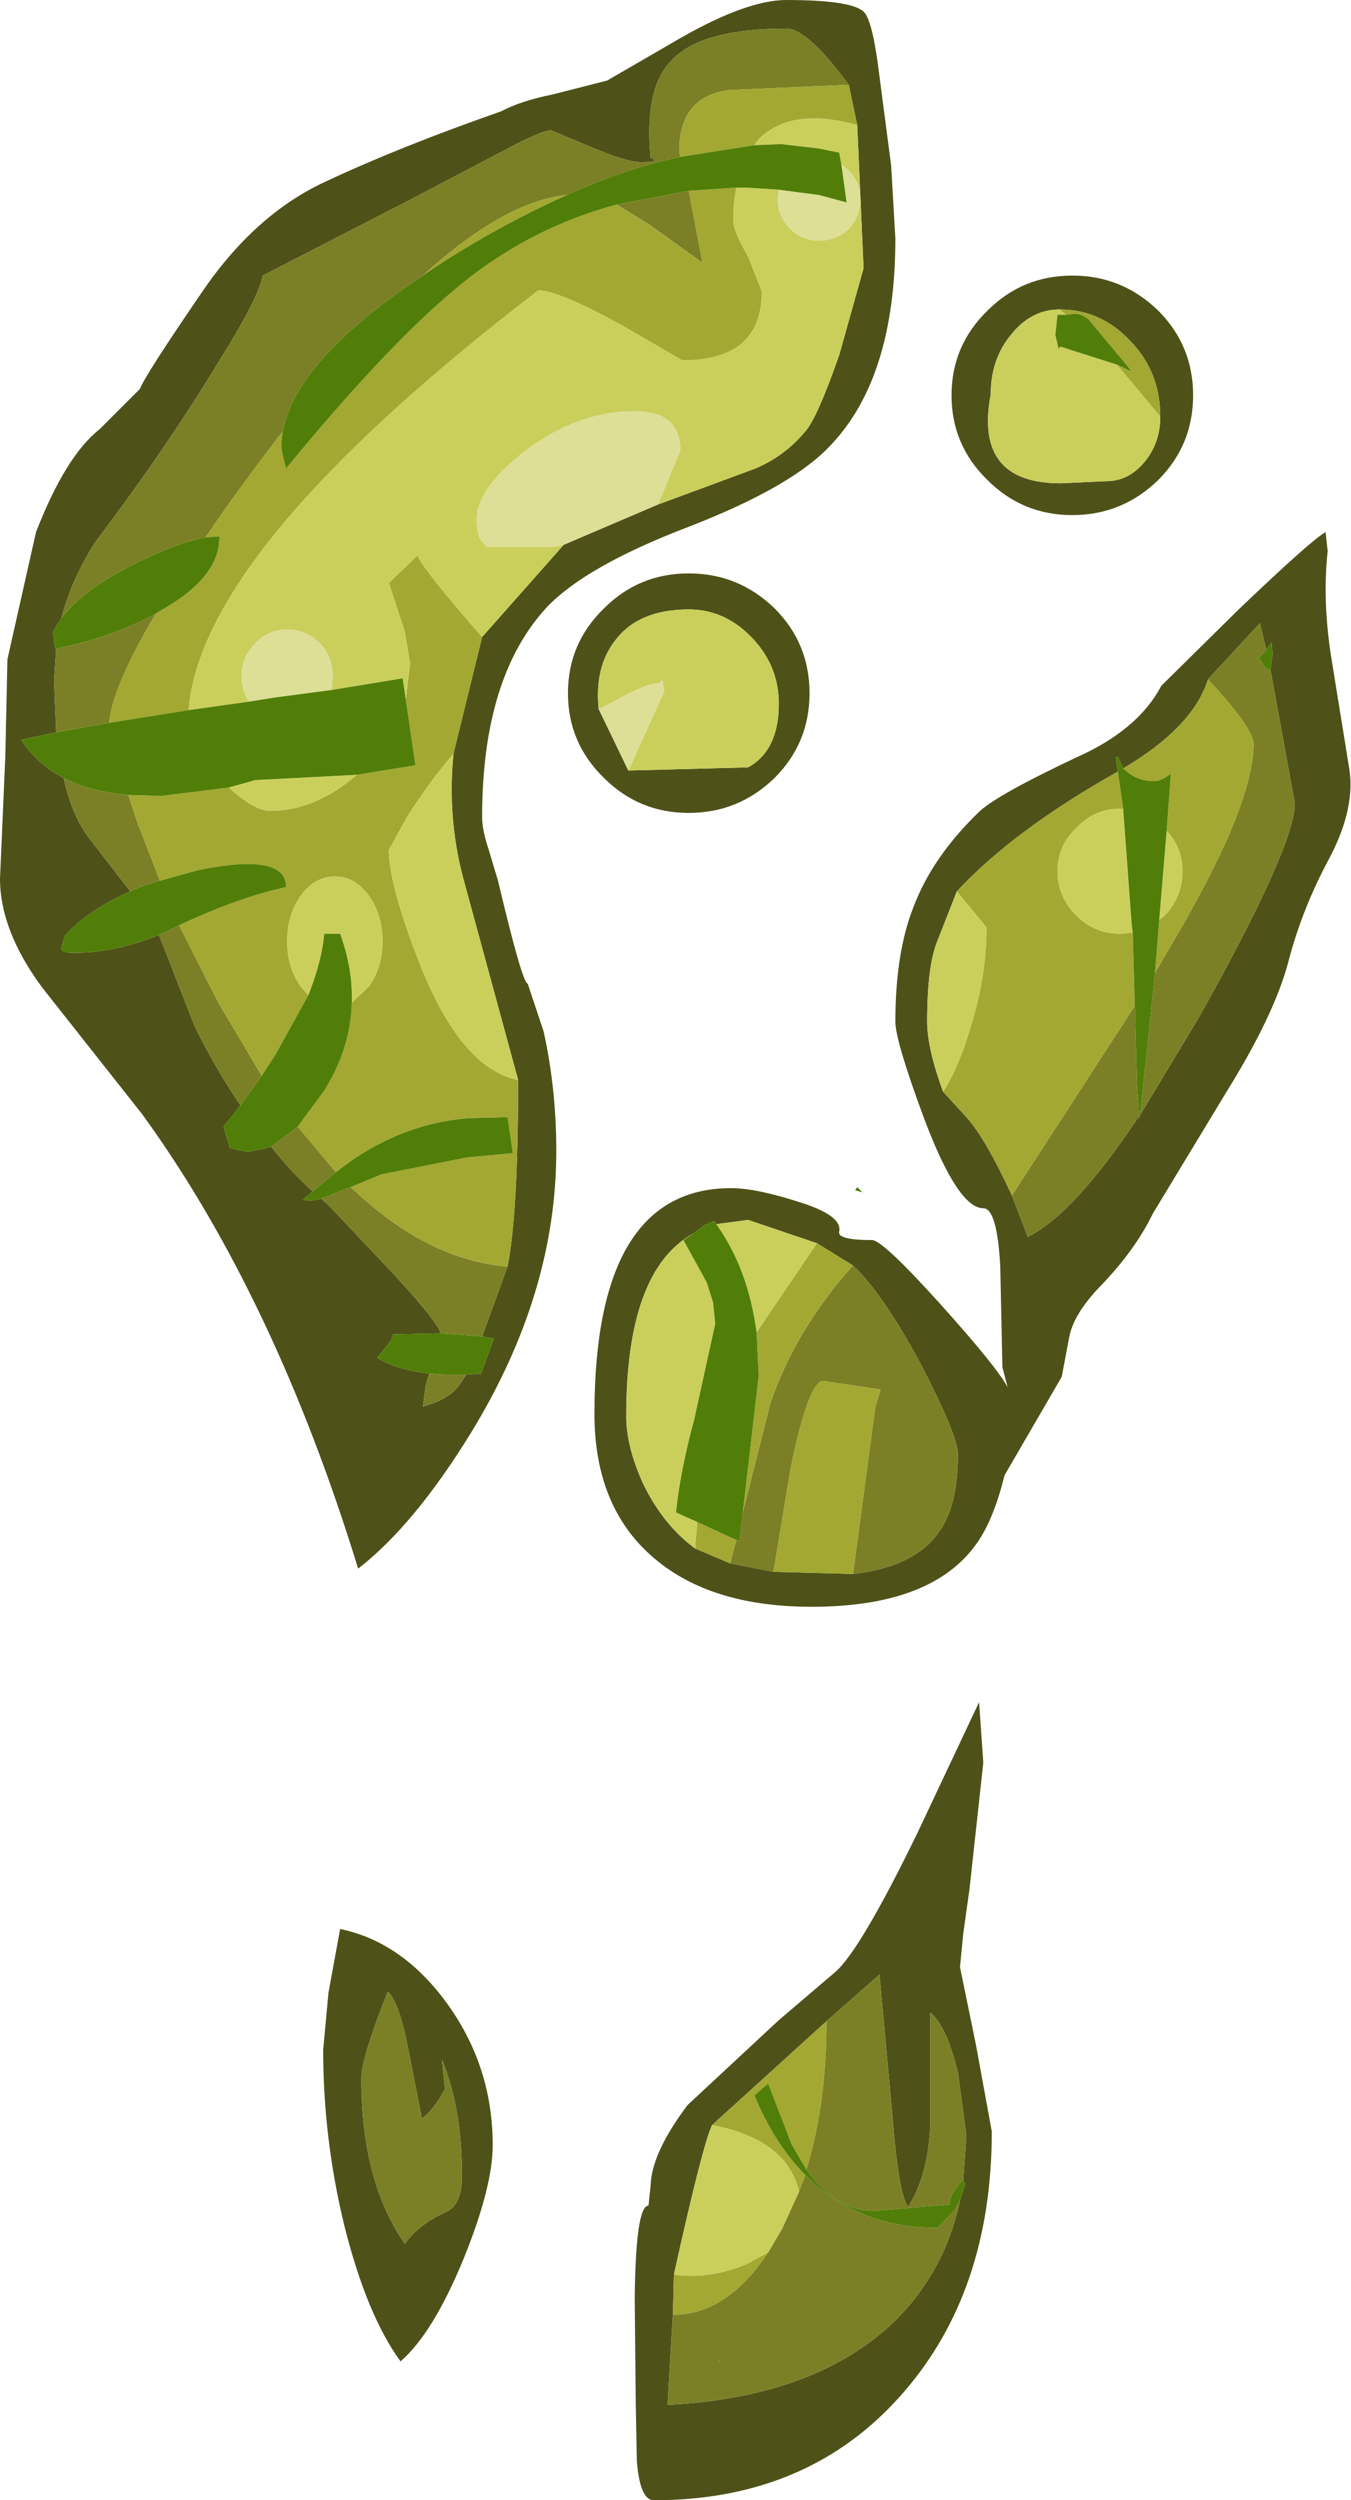 <?xml version="1.0" encoding="UTF-8" standalone="no"?>
<svg xmlns:ffdec="https://www.free-decompiler.com/flash" xmlns:xlink="http://www.w3.org/1999/xlink" ffdec:objectType="shape" height="117.95px" width="63.75px" xmlns="http://www.w3.org/2000/svg">
  <g transform="matrix(1.0, 0.0, 0.0, 1.0, -1.25, -1.7)">
    <path d="M42.05 2.3 Q42.45 2.8 42.75 5.3 L43.3 9.5 43.5 12.95 Q43.5 19.5 40.45 22.7 38.65 24.65 33.75 26.55 28.9 28.4 27.05 30.35 24.0 33.65 24.0 40.25 24.0 40.85 24.3 41.75 L24.75 43.25 Q25.9 48.1 26.15 48.1 L26.9 50.35 Q27.5 53.05 27.5 56.0 27.5 62.7 23.5 69.25 20.8 73.65 18.15 75.7 14.2 62.85 7.95 54.25 L3.25 48.3 Q1.25 45.6 1.25 43.15 L1.5 37.4 1.6 32.8 2.95 26.8 Q4.35 23.2 5.95 21.95 L7.85 20.05 Q8.1 19.4 10.7 15.6 13.25 11.8 16.65 10.25 20.05 8.65 24.9 6.95 25.85 6.45 27.35 6.15 L29.9 5.5 33.35 3.5 Q36.5 1.7 38.35 1.7 41.55 1.7 42.05 2.3 M41.7 7.6 L41.3 5.7 Q39.35 3.05 38.35 3.05 34.2 3.05 32.85 4.65 31.65 5.95 31.95 9.15 32.5 9.35 31.5 9.35 30.8 9.35 29.05 8.6 L27.25 7.85 Q26.9 7.85 25.7 8.45 L20.55 11.15 13.65 14.7 Q13.45 15.75 11.7 18.55 9.1 22.85 5.8 27.2 4.65 28.95 4.15 30.85 L3.75 31.5 3.85 32.3 3.9 32.3 3.8 33.8 3.9 36.25 2.25 36.6 Q3.0 37.75 4.25 38.4 4.65 40.2 5.5 41.3 L7.4 43.75 Q5.45 44.6 4.3 45.85 L4.15 46.4 Q4.1 46.65 4.7 46.65 6.7 46.65 8.75 45.8 L10.45 50.15 Q11.45 52.15 12.6 53.85 L11.8 54.85 12.1 55.85 12.95 56.05 14.05 55.8 Q14.95 56.95 16.0 57.9 L15.55 58.3 15.9 58.35 16.4 58.25 16.7 58.5 19.35 61.3 Q21.85 63.95 22.05 64.6 L19.8 64.65 19.7 64.95 19.05 65.75 Q19.85 66.25 21.15 66.45 L21.5 66.5 21.35 67.0 21.2 68.05 Q22.5 67.7 22.95 67.0 L23.25 66.55 23.95 66.5 24.55 64.85 24.0 64.75 25.2 61.45 Q25.7 58.95 25.7 52.65 L23.1 43.1 Q22.35 40.25 22.65 37.25 L24.0 31.75 27.85 27.4 32.3 25.5 36.9 23.8 Q38.3 23.2 39.25 22.05 39.8 21.45 40.85 18.45 L42.0 14.35 41.7 7.6 M47.85 24.35 Q46.15 22.7 46.15 20.35 46.15 18.0 47.85 16.35 49.5 14.7 51.85 14.7 54.2 14.7 55.9 16.35 57.55 18.0 57.55 20.35 57.55 22.7 55.9 24.35 54.2 26.0 51.85 26.0 49.5 26.0 47.85 24.35 M51.25 16.3 Q49.9 16.3 48.95 17.5 48.0 18.65 48.0 20.3 47.2 24.5 51.3 24.5 L53.45 24.4 Q54.5 24.4 55.25 23.5 56.0 22.6 56.0 21.35 56.0 19.25 54.6 17.8 53.2 16.3 51.25 16.3 M56.05 34.05 L59.7 30.45 Q63.1 27.2 63.8 26.8 L63.9 27.7 Q63.65 29.95 64.05 32.6 L64.9 37.85 Q65.25 39.75 64.0 42.15 62.7 44.55 62.05 47.05 61.4 49.55 59.1 53.25 L55.65 58.95 Q54.8 60.7 53.15 62.4 51.9 63.7 51.7 64.8 L51.35 66.65 48.65 71.3 Q48.1 73.55 47.2 74.7 45.05 77.5 39.55 77.5 35.0 77.5 32.35 75.4 29.3 73.0 29.3 68.4 29.3 57.75 35.75 57.75 37.0 57.75 39.25 58.5 41.0 59.1 40.85 59.8 40.75 60.2 42.4 60.2 42.9 60.2 45.65 63.25 48.3 66.2 48.8 67.15 L48.55 66.2 48.45 61.45 Q48.3 58.7 47.65 58.7 46.45 58.7 44.85 54.45 43.5 50.8 43.5 49.9 43.5 46.65 44.35 44.5 45.25 42.1 47.5 39.95 48.4 39.15 52.0 37.45 54.95 36.15 56.05 34.05 M61.0 32.35 L60.7 31.1 58.25 33.75 Q57.55 36.0 54.25 37.95 L54.0 37.4 53.9 37.45 54.0 38.1 Q49.1 40.85 46.4 43.75 L45.5 46.05 Q45.0 47.2 45.0 49.9 45.0 51.15 45.75 53.2 L46.85 54.4 Q47.75 55.4 49.0 58.1 L49.75 60.05 Q51.95 58.95 55.0 54.35 L55.0 54.5 55.05 54.3 57.85 49.65 Q62.35 41.6 62.35 39.6 L61.2 33.3 61.3 32.55 61.25 32.0 61.0 32.35 M30.9 38.05 L36.55 37.9 Q38.0 37.1 38.0 34.9 38.0 33.05 36.65 31.7 35.4 30.45 33.75 30.45 31.35 30.45 30.25 31.95 29.3 33.2 29.5 35.15 L30.9 38.05 M33.75 28.75 Q36.1 28.75 37.8 30.4 39.45 32.05 39.45 34.4 39.45 36.75 37.8 38.4 36.1 40.05 33.75 40.05 31.4 40.05 29.75 38.4 28.05 36.75 28.05 34.4 28.05 32.05 29.75 30.4 31.4 28.75 33.75 28.75 M33.95 59.9 Q30.8 61.65 30.8 68.5 30.8 69.95 31.6 71.7 32.55 73.65 34.05 74.75 L35.7 75.45 37.75 75.85 41.5 75.95 Q44.6 75.6 45.7 73.75 46.45 72.55 46.45 70.3 46.45 69.45 44.75 66.15 42.9 62.7 41.5 61.4 L39.8 60.35 36.55 59.25 35.05 59.45 34.95 59.3 34.5 59.5 33.95 59.9 M16.75 95.7 L17.3 92.7 Q20.2 93.3 22.3 96.15 24.5 99.15 24.5 102.9 24.5 104.85 23.15 108.2 21.7 111.75 20.15 113.1 18.55 110.9 17.5 106.7 16.5 102.6 16.5 98.4 L16.75 95.7 M20.5 98.3 Q20.1 96.2 19.55 95.65 18.3 98.8 18.3 99.75 18.3 104.6 20.35 107.55 21.05 106.6 22.3 106.05 23.05 105.7 23.05 104.35 23.05 101.15 22.1 98.85 L22.25 100.25 Q21.7 101.25 21.15 101.65 L21.15 101.6 20.5 98.3 M46.55 94.5 L47.3 98.15 48.05 102.25 Q48.05 109.8 43.85 114.6 39.45 119.65 32.1 119.65 31.45 119.65 31.3 117.8 L31.25 115.15 31.2 110.1 Q31.25 105.75 31.85 105.75 L31.95 104.8 Q32.0 103.25 33.7 101.0 L38.0 97.0 40.7 94.7 Q41.9 93.6 44.55 88.15 L47.45 82.0 47.65 84.85 47.0 90.8 46.7 92.95 46.55 94.5 M46.7 104.55 L46.85 102.45 46.45 99.45 Q45.9 97.25 45.15 96.65 L45.15 101.9 Q45.05 104.35 44.1 105.8 43.65 105.25 43.35 101.4 L42.75 94.85 40.25 97.05 34.85 101.95 Q34.4 102.9 33.05 109.0 L33.0 110.9 32.75 115.15 Q39.5 114.8 43.2 111.45 45.8 109.05 46.55 105.5 L46.8 104.7 46.7 104.6 46.7 104.55" fill="#4f5218" fill-rule="evenodd" stroke="none"/>
    <path d="M25.2 61.45 L24.0 64.75 23.4 64.7 22.05 64.6 Q21.85 63.95 19.35 61.3 L16.7 58.5 16.4 58.25 17.8 57.7 Q21.4 61.15 25.2 61.45 M23.25 66.55 L22.95 67.0 Q22.5 67.7 21.2 68.05 L21.35 67.0 21.5 66.5 22.25 66.55 23.05 66.55 23.25 66.55 M16.0 57.9 Q14.95 56.95 14.05 55.8 L15.3 54.85 17.1 57.0 16.0 57.9 M12.6 53.85 Q11.45 52.15 10.45 50.15 L8.75 45.8 9.5 45.45 9.7 45.35 11.55 49.0 13.6 52.45 12.6 53.85 M7.4 43.75 L5.5 41.3 Q4.65 40.2 4.25 38.4 5.5 39.05 7.3 39.2 L7.75 40.55 8.8 43.25 Q8.05 43.45 7.4 43.75 M3.9 36.25 L3.8 33.8 3.9 32.3 Q6.45 31.8 8.6 30.65 6.55 34.1 6.4 35.8 L3.9 36.25 M4.15 30.85 Q4.65 28.95 5.8 27.2 9.1 22.85 11.7 18.55 13.45 15.75 13.65 14.7 L20.55 11.15 25.7 8.45 Q26.9 7.85 27.25 7.85 L29.05 8.6 Q30.8 9.35 31.5 9.35 32.5 9.35 31.95 9.15 31.65 5.95 32.85 4.65 34.2 3.05 38.35 3.05 39.35 3.05 41.3 5.7 L35.65 5.95 Q33.3 6.25 33.3 8.85 L33.35 9.1 Q30.75 9.65 28.0 10.9 25.05 11.2 21.2 14.7 15.2 18.7 14.6 22.05 L14.4 22.3 Q12.4 24.9 10.95 27.05 9.6 27.3 7.6 28.3 5.2 29.5 4.15 30.85 M58.25 33.75 L60.7 31.1 61.0 32.35 60.65 32.75 61.0 33.25 61.2 33.3 62.35 39.6 Q62.35 41.6 57.85 49.65 L55.05 54.3 55.75 47.6 56.45 46.4 Q60.4 39.75 60.4 36.8 60.4 36.05 58.25 33.75 M54.8 49.15 L54.9 52.8 55.0 54.35 Q51.95 58.95 49.75 60.05 L49.0 58.1 54.8 49.15 M30.35 11.35 L33.75 10.7 34.4 14.1 31.9 12.3 30.35 11.35 M36.0 74.35 L36.15 74.4 36.3 73.05 37.6 67.9 Q38.8 64.4 41.5 61.4 42.9 62.7 44.75 66.15 46.45 69.45 46.45 70.3 46.45 72.55 45.7 73.75 44.6 75.6 41.5 75.95 L42.55 68.1 42.8 67.25 40.1 66.85 Q39.4 66.85 38.55 71.0 L37.75 75.85 35.7 75.45 36.0 74.35 M20.5 98.3 L21.15 101.6 21.15 101.65 Q21.7 101.25 22.25 100.25 L22.1 98.85 Q23.05 101.15 23.05 104.35 23.05 105.7 22.3 106.05 21.05 106.6 20.35 107.55 18.3 104.6 18.3 99.75 18.3 98.8 19.55 95.65 20.1 96.2 20.5 98.3 M40.25 97.05 L42.75 94.85 43.35 101.4 Q43.65 105.25 44.1 105.8 45.05 104.35 45.15 101.9 L45.15 96.65 Q45.9 97.25 46.45 99.45 L46.85 102.45 46.7 104.55 Q46.1 105.1 46.05 105.7 L42.5 106.0 Q40.7 106.0 39.3 104.05 40.25 100.95 40.25 97.05 M46.55 105.5 Q45.8 109.05 43.2 111.45 39.5 114.8 32.75 115.15 L33.0 110.9 Q35.55 110.9 37.5 107.95 L38.15 106.85 38.95 105.1 39.25 104.3 Q41.7 106.8 45.5 106.8 L46.3 105.95 46.55 105.5 M35.15 113.05 L35.2 113.1 35.25 113.05 35.15 113.05" fill="#7b8026" fill-rule="evenodd" stroke="none"/>
    <path d="M41.3 5.7 L41.7 7.6 Q39.0 6.85 37.5 7.9 37.1 8.15 36.85 8.55 L33.35 9.1 33.3 8.85 Q33.3 6.25 35.65 5.95 L41.3 5.7 M24.0 31.75 L22.65 37.25 Q21.5 38.6 20.45 40.25 L19.6 41.8 Q19.6 43.45 21.05 47.15 23.0 52.1 25.7 52.65 25.7 58.95 25.2 61.45 21.4 61.15 17.8 57.7 L19.25 57.1 23.3 56.3 25.45 56.1 25.2 54.4 23.4 54.45 Q20.0 54.7 17.1 57.0 L15.3 54.85 16.55 53.15 Q17.8 51.15 17.85 49.0 L18.65 48.25 Q19.3 47.35 19.3 46.1 19.3 44.85 18.65 43.95 18.0 43.05 17.05 43.05 16.1 43.05 15.45 43.95 14.8 44.85 14.8 46.1 14.8 47.35 15.45 48.25 L15.8 48.65 14.25 51.45 13.6 52.45 11.55 49.0 9.7 45.35 Q12.6 44.0 14.75 43.55 14.75 41.9 10.6 42.75 L8.8 43.25 7.75 40.55 7.3 39.2 8.85 39.25 12.05 38.85 Q13.25 39.95 14.0 39.95 16.1 39.95 18.1 38.25 L20.85 37.8 20.4 34.7 20.6 33.0 20.35 31.5 19.6 29.2 20.95 27.9 Q21.2 28.55 24.0 31.75 M36.0 10.55 Q35.85 11.25 35.85 12.1 35.85 12.6 36.55 13.8 L37.2 15.45 Q37.2 18.7 33.45 18.7 L30.6 17.05 Q27.6 15.4 26.65 15.4 10.75 27.6 10.15 35.2 L6.4 35.8 Q6.55 34.1 8.6 30.65 L8.75 30.55 Q11.65 28.95 11.6 27.0 L10.95 27.05 Q12.4 24.9 14.4 22.3 L14.6 22.05 Q14.5 22.5 14.55 23.0 L14.75 23.8 Q19.35 18.2 22.6 15.45 26.05 12.5 30.35 11.35 L31.9 12.3 34.4 14.1 33.75 10.7 36.0 10.55 M51.25 16.3 Q53.2 16.3 54.6 17.8 56.0 19.25 56.0 21.35 L53.95 18.9 54.6 19.2 54.6 19.15 52.6 16.75 Q52.25 16.5 52.0 16.5 L51.55 16.55 51.25 16.3 M58.25 33.75 Q60.4 36.05 60.4 36.8 60.4 39.75 56.45 46.4 L55.75 47.6 55.9 45.75 55.95 45.1 56.2 44.9 Q57.05 44.0 57.05 42.8 57.05 41.7 56.3 40.9 L56.5 38.2 Q56.05 38.55 55.7 38.55 55.05 38.55 54.55 38.2 L54.25 37.95 Q57.55 36.0 58.25 33.75 M46.4 43.75 Q49.1 40.85 54.0 38.1 L54.25 39.85 54.1 39.85 Q52.9 39.85 52.05 40.75 51.15 41.6 51.15 42.8 51.15 44.0 52.05 44.9 52.9 45.75 54.1 45.75 L54.7 45.7 54.8 49.15 49.0 58.1 Q47.75 55.4 46.85 54.4 L45.75 53.2 Q46.5 52.05 47.05 50.15 47.8 47.75 47.8 45.45 L46.4 43.75 M28.0 10.9 Q25.4 12.05 22.65 13.75 21.85 14.25 21.2 14.7 25.05 11.2 28.0 10.9 M34.05 74.75 L34.15 73.5 36.0 74.35 35.7 75.45 34.05 74.75 M36.3 73.05 L37.05 66.6 36.95 64.55 39.8 60.35 41.5 61.4 Q38.8 64.4 37.6 67.9 L36.3 73.05 M37.75 75.85 L38.55 71.0 Q39.4 66.85 40.1 66.85 L42.8 67.25 42.55 68.1 41.5 75.95 37.75 75.85 M33.0 110.9 L33.05 109.0 Q34.7 109.25 36.5 108.5 L37.5 107.95 Q35.55 110.9 33.0 110.9 M34.85 101.95 L40.25 97.05 Q40.25 100.95 39.3 104.05 L38.6 102.85 37.5 100.0 37.25 100.2 36.85 100.55 Q37.8 102.85 39.25 104.3 L38.95 105.1 Q38.8 104.35 38.25 103.65 37.2 102.4 34.85 101.95" fill="#a2a832" fill-rule="evenodd" stroke="none"/>
    <path d="M41.7 7.6 L42.0 14.35 40.85 18.45 Q39.8 21.45 39.25 22.05 38.3 23.2 36.9 23.8 L32.3 25.5 33.35 22.95 Q33.35 21.1 31.2 21.1 28.5 21.1 26.0 23.0 23.75 24.75 23.75 26.2 23.75 26.85 23.9 27.1 L24.2 27.5 27.4 27.5 27.85 27.4 24.0 31.75 Q21.2 28.55 20.95 27.9 L19.6 29.2 20.35 31.5 20.6 33.0 20.4 34.7 20.25 33.7 16.9 34.25 16.95 33.6 Q16.95 32.7 16.35 32.05 15.7 31.4 14.8 31.4 13.9 31.4 13.3 32.05 12.65 32.7 12.65 33.6 12.65 34.25 13.0 34.8 L10.15 35.2 Q10.75 27.6 26.65 15.4 27.6 15.4 30.6 17.05 L33.45 18.7 Q37.2 18.7 37.2 15.45 L36.55 13.8 Q35.85 12.6 35.85 12.1 35.85 11.25 36.0 10.55 L36.5 10.55 38.0 10.65 37.95 11.1 Q37.95 11.9 38.55 12.5 39.1 13.05 39.9 13.05 40.7 13.05 41.3 12.5 41.85 11.9 41.85 11.1 41.85 10.3 41.3 9.75 L40.95 9.45 40.85 8.9 39.85 8.7 38.1 8.5 36.85 8.55 Q37.1 8.15 37.5 7.9 39.0 6.85 41.7 7.6 M22.65 37.25 Q22.35 40.25 23.1 43.1 L25.7 52.65 Q23.0 52.1 21.05 47.15 19.6 43.45 19.6 41.8 L20.45 40.25 Q21.5 38.6 22.65 37.25 M56.0 21.35 Q56.0 22.6 55.25 23.5 54.5 24.4 53.45 24.4 L51.3 24.5 Q47.2 24.5 48.0 20.3 48.0 18.65 48.95 17.5 49.9 16.3 51.25 16.3 L51.55 16.55 51.15 16.55 51.05 17.5 51.2 18.15 51.3 18.05 51.75 18.2 53.95 18.9 56.0 21.35 M45.75 53.2 Q45.0 51.15 45.0 49.9 45.0 47.2 45.5 46.05 L46.4 43.75 47.8 45.45 Q47.8 47.75 47.05 50.15 46.5 52.05 45.75 53.2 M56.3 40.9 Q57.05 41.7 57.05 42.8 57.05 44.0 56.2 44.9 L55.95 45.1 56.3 40.9 M54.25 39.85 L54.65 45.3 54.7 45.7 54.1 45.75 Q52.9 45.75 52.05 44.9 51.15 44.0 51.15 42.8 51.15 41.6 52.05 40.75 52.9 39.85 54.1 39.85 L54.25 39.85 M15.8 48.65 L15.45 48.25 Q14.8 47.35 14.8 46.1 14.8 44.85 15.45 43.95 16.1 43.05 17.05 43.05 18.0 43.05 18.65 43.95 19.3 44.85 19.3 46.1 19.3 47.35 18.65 48.25 L17.85 49.0 Q17.9 47.4 17.3 45.75 L16.55 45.75 Q16.45 47.0 15.8 48.65 M12.05 38.85 L13.3 38.5 18.1 38.25 Q16.1 39.95 14.0 39.95 13.25 39.95 12.05 38.85 M29.5 35.15 Q29.3 33.2 30.25 31.95 31.35 30.45 33.75 30.45 35.4 30.45 36.65 31.7 38.0 33.05 38.0 34.9 38.0 37.1 36.55 37.9 L30.9 38.05 32.6 34.3 32.5 33.75 32.35 33.95 Q32.05 33.85 30.75 34.5 30.15 34.85 29.5 35.15 M33.95 59.9 L33.5 60.2 34.6 62.2 34.9 63.15 35.0 64.15 34.0 68.7 Q33.35 71.1 33.15 73.05 L34.15 73.5 34.05 74.75 Q32.55 73.65 31.6 71.7 30.8 69.95 30.8 68.5 30.8 61.65 33.95 59.9 M36.95 64.55 Q36.55 61.55 35.05 59.45 L36.55 59.25 39.8 60.35 36.95 64.55 M33.05 109.0 Q34.4 102.9 34.85 101.95 37.2 102.4 38.25 103.65 38.8 104.35 38.95 105.1 L38.15 106.85 37.5 107.95 36.5 108.5 Q34.7 109.25 33.05 109.0" fill="#cacf5c" fill-rule="evenodd" stroke="none"/>
    <path d="M32.3 25.5 L27.85 27.4 27.4 27.5 24.2 27.5 23.9 27.1 Q23.75 26.85 23.75 26.2 23.75 24.75 26.0 23.0 28.5 21.1 31.2 21.1 33.35 21.1 33.35 22.95 L32.3 25.5 M40.95 9.45 L41.3 9.75 Q41.85 10.3 41.85 11.1 41.85 11.9 41.3 12.5 40.7 13.05 39.9 13.05 39.1 13.05 38.55 12.5 37.95 11.9 37.95 11.1 L38.0 10.65 39.9 10.9 41.2 11.25 40.95 9.45 M13.0 34.8 Q12.65 34.25 12.65 33.6 12.65 32.7 13.3 32.05 13.9 31.4 14.8 31.4 15.7 31.4 16.35 32.05 16.95 32.7 16.95 33.6 L16.9 34.25 14.25 34.6 13.0 34.8 M29.5 35.15 Q30.15 34.85 30.75 34.5 32.05 33.85 32.35 33.95 L32.5 33.75 32.6 34.3 30.9 38.05 29.5 35.15" fill="#dcdf95" fill-rule="evenodd" stroke="none"/>
    <path d="M24.0 64.75 L24.55 64.85 23.95 66.5 23.25 66.55 23.05 66.55 22.25 66.55 21.5 66.5 21.15 66.45 Q19.85 66.25 19.05 65.75 L19.7 64.95 19.8 64.65 22.05 64.6 23.4 64.7 24.0 64.75 M16.4 58.25 L15.9 58.35 15.55 58.3 16.0 57.9 17.1 57.0 Q20.0 54.7 23.4 54.45 L25.2 54.4 25.45 56.1 23.3 56.3 19.25 57.1 17.8 57.7 16.4 58.25 M14.05 55.8 L12.95 56.05 12.1 55.85 11.8 54.85 12.6 53.85 13.6 52.45 14.25 51.45 15.8 48.65 Q16.45 47.0 16.55 45.75 L17.3 45.75 Q17.9 47.4 17.85 49.0 17.8 51.15 16.55 53.15 L15.3 54.85 14.05 55.8 M8.75 45.8 Q6.7 46.65 4.7 46.65 4.1 46.65 4.15 46.4 L4.3 45.85 Q5.45 44.6 7.4 43.75 8.05 43.45 8.8 43.25 L10.6 42.75 Q14.75 41.9 14.75 43.55 12.6 44.0 9.7 45.35 L9.5 45.45 8.75 45.8 M4.25 38.4 Q3.0 37.75 2.25 36.6 L3.9 36.25 6.4 35.8 10.15 35.2 13.0 34.8 14.25 34.6 16.9 34.25 20.25 33.7 20.4 34.7 20.85 37.8 18.1 38.25 13.3 38.5 12.05 38.85 8.85 39.25 7.3 39.2 Q5.5 39.05 4.25 38.4 M3.9 32.3 L3.85 32.3 3.75 31.5 4.15 30.85 Q5.2 29.5 7.6 28.3 9.6 27.3 10.95 27.05 L11.6 27.0 Q11.65 28.95 8.75 30.55 L8.6 30.65 Q6.45 31.8 3.9 32.3 M33.35 9.1 L36.85 8.55 38.1 8.5 39.85 8.7 40.85 8.9 40.95 9.45 41.2 11.25 39.9 10.9 38.0 10.65 36.5 10.55 36.0 10.55 33.75 10.7 30.35 11.35 Q26.05 12.5 22.6 15.45 19.35 18.2 14.75 23.8 L14.55 23.0 Q14.5 22.5 14.6 22.05 15.2 18.7 21.2 14.7 21.85 14.25 22.65 13.75 25.4 12.05 28.0 10.9 30.75 9.65 33.35 9.1 M53.95 18.9 L51.75 18.2 51.3 18.05 51.2 18.15 51.05 17.5 51.15 16.55 51.55 16.55 52.0 16.5 Q52.25 16.5 52.6 16.75 L54.6 19.15 54.6 19.2 53.95 18.9 M55.75 47.6 L55.05 54.3 55.0 54.5 55.0 54.35 54.9 52.8 54.8 49.15 54.7 45.7 54.65 45.3 54.25 39.85 54.0 38.1 53.9 37.45 54.0 37.4 54.25 37.95 54.55 38.2 Q55.05 38.55 55.7 38.55 56.05 38.55 56.5 38.2 L56.3 40.9 55.95 45.1 55.9 45.75 55.75 47.6 M61.2 33.3 L61.0 33.25 60.65 32.75 61.0 32.35 61.25 32.0 61.3 32.55 61.2 33.3 M34.15 73.5 L33.15 73.05 Q33.35 71.1 34.0 68.7 L35.0 64.15 34.9 63.15 34.6 62.2 33.5 60.2 33.95 59.9 34.5 59.5 34.95 59.3 35.05 59.45 Q36.55 61.55 36.95 64.55 L37.05 66.6 36.3 73.05 36.15 74.4 36.0 74.35 34.15 73.5 M41.95 57.95 L41.6 57.85 41.7 57.7 41.95 57.95 M46.7 104.55 L46.7 104.6 46.8 104.7 46.55 105.5 46.3 105.95 45.5 106.8 Q41.7 106.8 39.25 104.3 37.8 102.85 36.85 100.55 L37.25 100.2 37.5 100.0 38.6 102.85 39.3 104.05 Q40.7 106.0 42.5 106.0 L46.05 105.7 Q46.1 105.1 46.7 104.55 M35.15 113.05 L35.25 113.05 35.2 113.1 35.15 113.05" fill="#517e08" fill-rule="evenodd" stroke="none"/>
  </g>
</svg>
